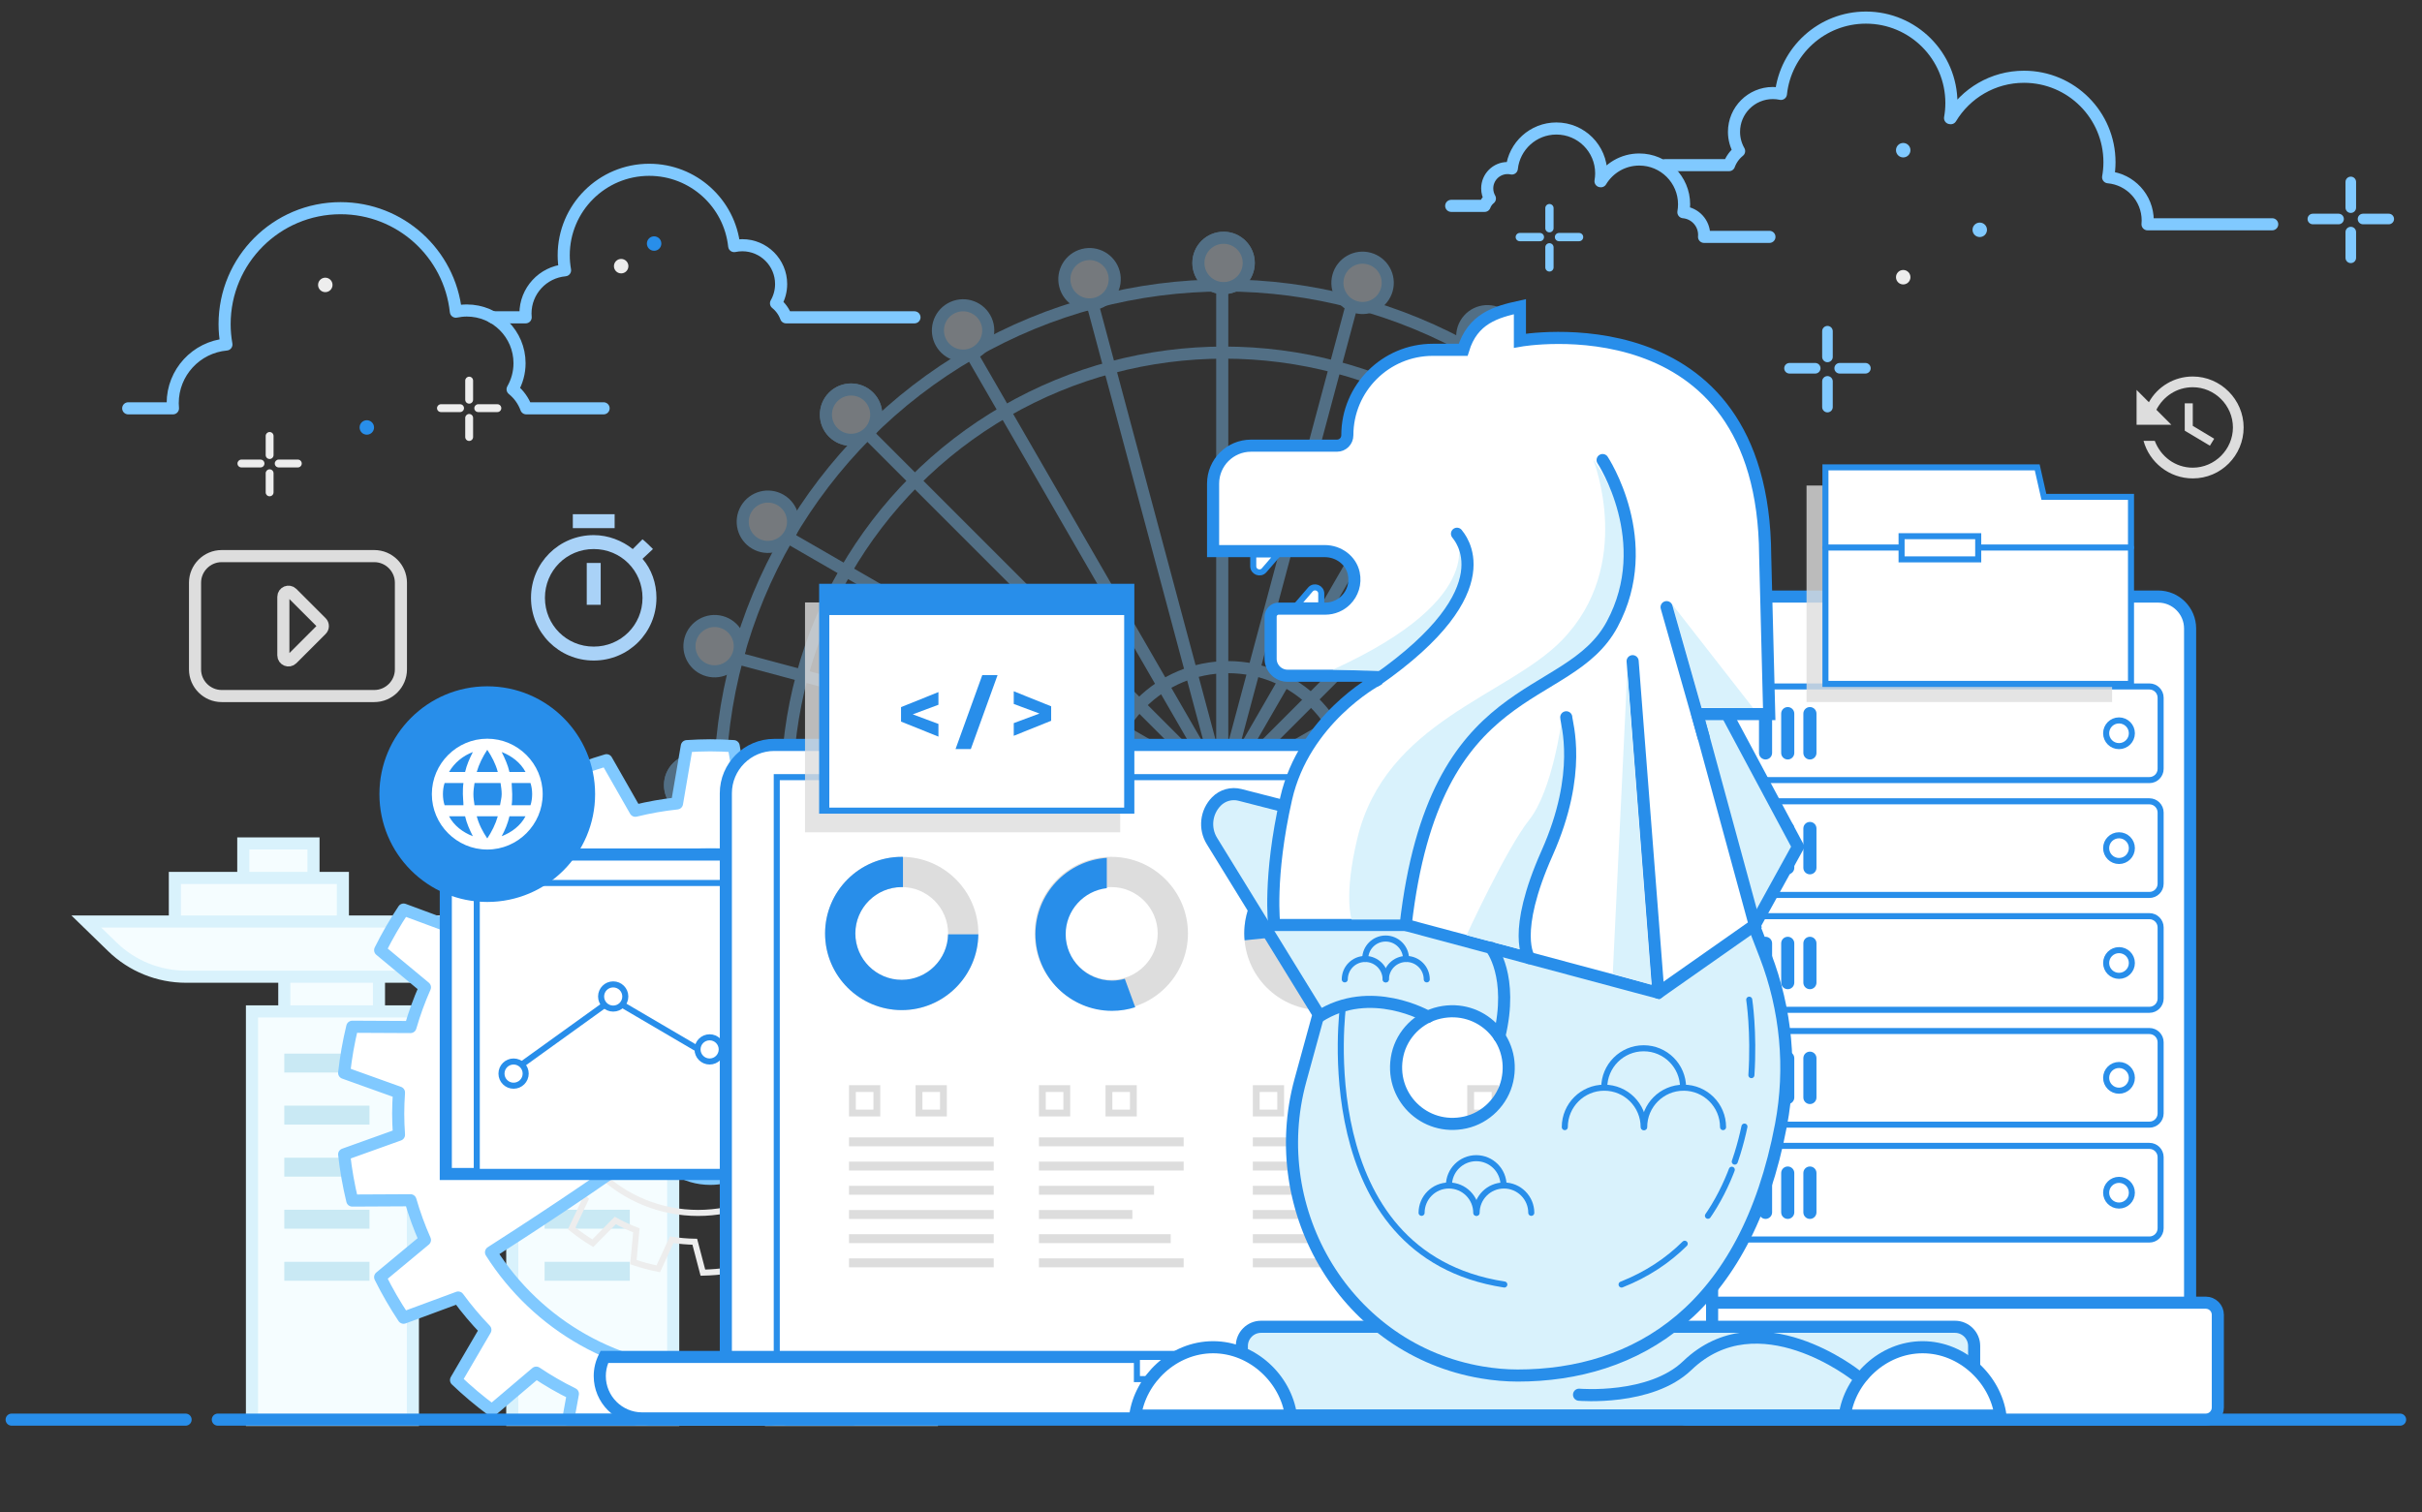 <?xml version="1.0" encoding="utf-8"?>
<!-- Generator: Adobe Illustrator 20.1.0, SVG Export Plug-In . SVG Version: 6.00 Build 0)  -->
<svg version="1.1" xmlns="http://www.w3.org/2000/svg" xmlns:xlink="http://www.w3.org/1999/xlink" x="0px" y="0px"
	 viewBox="0 0 400.285 250" enable-background="new 0 0 400.285 250" xml:space="preserve">
<rect x="0" y="0" width="400.285" height="250" fill="#333333" stroke="none"/>
<g id="Layer_6">
	<g>
		
			<rect x="40.209" y="139.423" fill-rule="evenodd" clip-rule="evenodd" fill="#F5FDFF" stroke="#D9F2FC" stroke-width="2" stroke-linecap="round" stroke-miterlimit="10" width="11.603" height="6.779"/>
		
			<rect x="28.9" y="145.126" fill-rule="evenodd" clip-rule="evenodd" fill="#F5FDFF" stroke="#D9F2FC" stroke-width="2" stroke-linecap="round" stroke-miterlimit="10" width="27.768" height="8.311"/>
		
			<rect x="145.838" y="139.423" fill-rule="evenodd" clip-rule="evenodd" fill="#F5FDFF" stroke="#D9F2FC" stroke-width="2" stroke-linecap="round" stroke-miterlimit="10" width="11.603" height="6.779"/>
		
			<rect x="134.529" y="145.126" fill-rule="evenodd" clip-rule="evenodd" fill="#F5FDFF" stroke="#D9F2FC" stroke-width="2" stroke-linecap="round" stroke-miterlimit="10" width="27.768" height="8.311"/>
		
			<rect x="46.988" y="157.804" fill-rule="evenodd" clip-rule="evenodd" fill="#F5FDFF" stroke="#D9F2FC" stroke-width="2" stroke-linecap="round" stroke-miterlimit="10" width="15.644" height="9.908"/>
		
			<rect x="41.643" y="167.19" fill-rule="evenodd" clip-rule="evenodd" fill="#F5FDFF" stroke="#D9F2FC" stroke-width="2" stroke-linecap="round" stroke-miterlimit="10" width="26.595" height="67.529"/>
		<rect x="46.988" y="174.165" fill-rule="evenodd" clip-rule="evenodd" fill="#C9E9F4" width="14.079" height="3.129"/>
		<rect x="46.988" y="182.769" fill-rule="evenodd" clip-rule="evenodd" fill="#C9E9F4" width="14.079" height="3.129"/>
		<rect x="46.988" y="191.373" fill-rule="evenodd" clip-rule="evenodd" fill="#C9E9F4" width="14.079" height="3.129"/>
		<rect x="46.988" y="199.977" fill-rule="evenodd" clip-rule="evenodd" fill="#C9E9F4" width="14.079" height="3.129"/>
		<rect x="46.988" y="208.581" fill-rule="evenodd" clip-rule="evenodd" fill="#C9E9F4" width="14.079" height="3.129"/>
		
			<rect x="90.009" y="157.804" fill-rule="evenodd" clip-rule="evenodd" fill="#F5FDFF" stroke="#D9F2FC" stroke-width="2" stroke-linecap="round" stroke-miterlimit="10" width="15.644" height="9.908"/>
		
			<rect x="84.664" y="167.19" fill-rule="evenodd" clip-rule="evenodd" fill="#F5FDFF" stroke="#D9F2FC" stroke-width="2" stroke-linecap="round" stroke-miterlimit="10" width="26.595" height="67.529"/>
		<rect x="90.009" y="174.165" fill-rule="evenodd" clip-rule="evenodd" fill="#C9E9F4" width="14.079" height="3.129"/>
		<rect x="90.009" y="182.769" fill-rule="evenodd" clip-rule="evenodd" fill="#C9E9F4" width="14.079" height="3.129"/>
		<rect x="90.009" y="191.373" fill-rule="evenodd" clip-rule="evenodd" fill="#C9E9F4" width="14.079" height="3.129"/>
		<rect x="90.009" y="199.977" fill-rule="evenodd" clip-rule="evenodd" fill="#C9E9F4" width="14.079" height="3.129"/>
		<rect x="90.009" y="208.581" fill-rule="evenodd" clip-rule="evenodd" fill="#C9E9F4" width="14.079" height="3.129"/>
		
			<rect x="132.769" y="157.804" fill-rule="evenodd" clip-rule="evenodd" fill="#F5FDFF" stroke="#D9F2FC" stroke-width="2" stroke-linecap="round" stroke-miterlimit="10" width="15.644" height="9.908"/>
		
			<rect x="127.424" y="167.19" fill-rule="evenodd" clip-rule="evenodd" fill="#F5FDFF" stroke="#D9F2FC" stroke-width="2" stroke-linecap="round" stroke-miterlimit="10" width="26.595" height="67.529"/>
		<rect x="132.769" y="174.165" fill-rule="evenodd" clip-rule="evenodd" fill="#C9E9F4" width="14.079" height="3.129"/>
		<rect x="132.769" y="182.769" fill-rule="evenodd" clip-rule="evenodd" fill="#C9E9F4" width="14.079" height="3.129"/>
		<rect x="132.769" y="191.373" fill-rule="evenodd" clip-rule="evenodd" fill="#C9E9F4" width="14.079" height="3.129"/>
		<rect x="132.769" y="199.977" fill-rule="evenodd" clip-rule="evenodd" fill="#C9E9F4" width="14.079" height="3.129"/>
		<rect x="132.769" y="208.581" fill-rule="evenodd" clip-rule="evenodd" fill="#C9E9F4" width="14.079" height="3.129"/>
		
			<path fill-rule="evenodd" clip-rule="evenodd" fill="#F5FDFF" stroke="#D9F2FC" stroke-width="2" stroke-linecap="round" stroke-miterlimit="10" d="
			M171.487,161.454H30.743c-4.547,0-8.914-1.773-12.174-4.942l-4.303-4.183h157.221V161.454z"/>
	</g>
</g>
<g id="Layer_5">
	<g opacity="0.4">
		<g>
			
				<circle fill="none" stroke="#80C9FF" stroke-width="2" stroke-linecap="round" stroke-linejoin="round" stroke-miterlimit="10" cx="202.322" cy="130.546" r="83.361"/>
			
				<circle fill="none" stroke="#80C9FF" stroke-width="2" stroke-linecap="round" stroke-linejoin="round" stroke-miterlimit="10" cx="202.322" cy="130.546" r="72.259"/>
			
				<circle fill="none" stroke="#80C9FF" stroke-width="2" stroke-linecap="round" stroke-linejoin="round" stroke-miterlimit="10" cx="202.948" cy="130.546" r="20.268"/>
			
				<line fill="none" stroke="#80C9FF" stroke-width="2" stroke-linecap="round" stroke-linejoin="round" stroke-miterlimit="10" x1="202" y1="47" x2="202" y2="130"/>
			
				<line fill="none" stroke="#80C9FF" stroke-width="2" stroke-linecap="round" stroke-linejoin="round" stroke-miterlimit="10" x1="180.46" y1="49.871" x2="202.007" y2="130.284"/>
			
				<line fill="none" stroke="#80C9FF" stroke-width="2" stroke-linecap="round" stroke-linejoin="round" stroke-miterlimit="10" x1="160.382" y1="58.188" x2="202.007" y2="130.284"/>
			
				<line fill="none" stroke="#80C9FF" stroke-width="2" stroke-linecap="round" stroke-linejoin="round" stroke-miterlimit="10" x1="143.14" y1="71.417" x2="202.007" y2="130.284"/>
			
				<line fill="none" stroke="#80C9FF" stroke-width="2" stroke-linecap="round" stroke-linejoin="round" stroke-miterlimit="10" x1="129.91" y1="88.659" x2="202.007" y2="130.284"/>
			
				<line fill="none" stroke="#80C9FF" stroke-width="2" stroke-linecap="round" stroke-linejoin="round" stroke-miterlimit="10" x1="121.593" y1="108.737" x2="202.007" y2="130.284"/>
			
				<line fill="none" stroke="#80C9FF" stroke-width="2" stroke-linecap="round" stroke-linejoin="round" stroke-miterlimit="10" x1="118" y1="130" x2="202" y2="130"/>
			
				<line fill="none" stroke="#80C9FF" stroke-width="2" stroke-linecap="round" stroke-linejoin="round" stroke-miterlimit="10" x1="121.593" y1="151.831" x2="202.007" y2="130.284"/>
			
				<line fill="none" stroke="#80C9FF" stroke-width="2" stroke-linecap="round" stroke-linejoin="round" stroke-miterlimit="10" x1="129.91" y1="171.909" x2="202.007" y2="130.284"/>
			
				<line fill="none" stroke="#80C9FF" stroke-width="2" stroke-linecap="round" stroke-linejoin="round" stroke-miterlimit="10" x1="143.14" y1="189.151" x2="202.007" y2="130.284"/>
			
				<line fill="none" stroke="#80C9FF" stroke-width="2" stroke-linecap="round" stroke-linejoin="round" stroke-miterlimit="10" x1="160.382" y1="202.381" x2="202.007" y2="130.284"/>
			
				<line fill="none" stroke="#80C9FF" stroke-width="2" stroke-linecap="round" stroke-linejoin="round" stroke-miterlimit="10" x1="180.46" y1="210.697" x2="202.007" y2="130.284"/>
			
				<line fill="none" stroke="#80C9FF" stroke-width="2" stroke-linecap="round" stroke-linejoin="round" stroke-miterlimit="10" x1="202" y1="214" x2="202" y2="130"/>
			
				<line fill="none" stroke="#80C9FF" stroke-width="2" stroke-linecap="round" stroke-linejoin="round" stroke-miterlimit="10" x1="223.553" y1="210.697" x2="202.007" y2="130.284"/>
			
				<line fill="none" stroke="#80C9FF" stroke-width="2" stroke-linecap="round" stroke-linejoin="round" stroke-miterlimit="10" x1="243.632" y1="202.381" x2="202.007" y2="130.284"/>
			
				<line fill="none" stroke="#80C9FF" stroke-width="2" stroke-linecap="round" stroke-linejoin="round" stroke-miterlimit="10" x1="260.873" y1="189.151" x2="202.007" y2="130.284"/>
			
				<line fill="none" stroke="#80C9FF" stroke-width="2" stroke-linecap="round" stroke-linejoin="round" stroke-miterlimit="10" x1="274.103" y1="171.909" x2="202.007" y2="130.284"/>
			
				<line fill="none" stroke="#80C9FF" stroke-width="2" stroke-linecap="round" stroke-linejoin="round" stroke-miterlimit="10" x1="282.42" y1="151.831" x2="202.007" y2="130.284"/>
			
				<line fill="none" stroke="#80C9FF" stroke-width="2" stroke-linecap="round" stroke-linejoin="round" stroke-miterlimit="10" x1="285" y1="130" x2="202" y2="130"/>
			
				<line fill="none" stroke="#80C9FF" stroke-width="2" stroke-linecap="round" stroke-linejoin="round" stroke-miterlimit="10" x1="282.42" y1="108.737" x2="202.007" y2="130.284"/>
			
				<line fill="none" stroke="#80C9FF" stroke-width="2" stroke-linecap="round" stroke-linejoin="round" stroke-miterlimit="10" x1="274.103" y1="88.659" x2="202.007" y2="130.284"/>
			
				<line fill="none" stroke="#80C9FF" stroke-width="2" stroke-linecap="round" stroke-linejoin="round" stroke-miterlimit="10" x1="260.873" y1="71.417" x2="202.007" y2="130.284"/>
			
				<line fill="none" stroke="#80C9FF" stroke-width="2" stroke-linecap="round" stroke-linejoin="round" stroke-miterlimit="10" x1="243.632" y1="58.188" x2="202.007" y2="130.284"/>
			
				<line fill="none" stroke="#80C9FF" stroke-width="2" stroke-linecap="round" stroke-linejoin="round" stroke-miterlimit="10" x1="223.553" y1="49.871" x2="202.007" y2="130.284"/>
		</g>
		<g>
			
				<circle fill="#D8E2EA" stroke="#80C9FF" stroke-width="2" stroke-linecap="round" stroke-linejoin="round" stroke-miterlimit="10" cx="202.22" cy="43.464" r="4.16"/>
			
				<ellipse transform="matrix(0.707 -0.707 0.707 0.707 28.2 206.58)" fill="#D8E2EA" stroke="#80C9FF" stroke-width="2" stroke-linecap="round" stroke-linejoin="round" stroke-miterlimit="10" cx="263.464" cy="69.249" rx="4.16" ry="4.16"/>
			
				<circle fill="#D8E2EA" stroke="#80C9FF" stroke-width="2" stroke-linecap="round" stroke-linejoin="round" stroke-miterlimit="10" cx="288.536" cy="130.788" r="4.16"/>
			
				<ellipse transform="matrix(0.707 -0.707 0.707 0.707 -58.829 242.038)" fill="#D8E2EA" stroke="#80C9FF" stroke-width="2" stroke-linecap="round" stroke-linejoin="round" stroke-miterlimit="10" cx="262.751" cy="192.032" rx="4.16" ry="4.16"/>
			
				<circle fill="#D8E2EA" stroke="#80C9FF" stroke-width="2" stroke-linecap="round" stroke-linejoin="round" stroke-miterlimit="10" cx="201.212" cy="217.104" r="4.16"/>
			
				<ellipse transform="matrix(0.707 -0.707 0.707 0.707 -94.287 155.008)" fill="#D8E2EA" stroke="#80C9FF" stroke-width="2" stroke-linecap="round" stroke-linejoin="round" stroke-miterlimit="10" cx="139.968" cy="191.319" rx="4.16" ry="4.16"/>
			
				<circle fill="#D8E2EA" stroke="#80C9FF" stroke-width="2" stroke-linecap="round" stroke-linejoin="round" stroke-miterlimit="10" cx="114.896" cy="129.78" r="4.16"/>
			
				<ellipse transform="matrix(0.707 -0.707 0.707 0.707 -7.258 119.55)" fill="#D8E2EA" stroke="#80C9FF" stroke-width="2" stroke-linecap="round" stroke-linejoin="round" stroke-miterlimit="10" cx="140.681" cy="68.536" rx="4.16" ry="4.16"/>
		</g>
		<g>
			
				<circle fill="#D8E2EA" stroke="#80C9FF" stroke-width="2" stroke-linecap="round" stroke-linejoin="round" stroke-miterlimit="10" cx="202.22" cy="43.464" r="4.16"/>
			
				<ellipse transform="matrix(0.707 -0.707 0.707 0.707 28.2 206.58)" fill="#D8E2EA" stroke="#80C9FF" stroke-width="2" stroke-linecap="round" stroke-linejoin="round" stroke-miterlimit="10" cx="263.464" cy="69.249" rx="4.16" ry="4.16"/>
			
				<circle fill="#D8E2EA" stroke="#80C9FF" stroke-width="2" stroke-linecap="round" stroke-linejoin="round" stroke-miterlimit="10" cx="288.536" cy="130.788" r="4.16"/>
			
				<ellipse transform="matrix(0.707 -0.707 0.707 0.707 -58.829 242.038)" fill="#D8E2EA" stroke="#80C9FF" stroke-width="2" stroke-linecap="round" stroke-linejoin="round" stroke-miterlimit="10" cx="262.751" cy="192.032" rx="4.16" ry="4.16"/>
			
				<circle fill="#D8E2EA" stroke="#80C9FF" stroke-width="2" stroke-linecap="round" stroke-linejoin="round" stroke-miterlimit="10" cx="201.212" cy="217.104" r="4.16"/>
			
				<ellipse transform="matrix(0.707 -0.707 0.707 0.707 -94.287 155.008)" fill="#D8E2EA" stroke="#80C9FF" stroke-width="2" stroke-linecap="round" stroke-linejoin="round" stroke-miterlimit="10" cx="139.968" cy="191.319" rx="4.16" ry="4.16"/>
			
				<circle fill="#D8E2EA" stroke="#80C9FF" stroke-width="2" stroke-linecap="round" stroke-linejoin="round" stroke-miterlimit="10" cx="114.896" cy="129.78" r="4.16"/>
			
				<ellipse transform="matrix(0.707 -0.707 0.707 0.707 -7.258 119.55)" fill="#D8E2EA" stroke="#80C9FF" stroke-width="2" stroke-linecap="round" stroke-linejoin="round" stroke-miterlimit="10" cx="140.681" cy="68.536" rx="4.16" ry="4.16"/>
		</g>
		<g>
			
				<ellipse transform="matrix(0.967 -0.256 0.256 0.967 -5.834 47.548)" fill="#D8E2EA" stroke="#80C9FF" stroke-width="2" stroke-linecap="round" stroke-linejoin="round" stroke-miterlimit="10" cx="180.011" cy="46.219" rx="4.16" ry="4.16"/>
			
				<ellipse transform="matrix(0.503 -0.864 0.864 0.503 74.233 240.057)" fill="#D8E2EA" stroke="#80C9FF" stroke-width="2" stroke-linecap="round" stroke-linejoin="round" stroke-miterlimit="10" cx="245.811" cy="55.493" rx="4.16" ry="4.16"/>
			
				<ellipse transform="matrix(0.967 -0.256 0.256 0.967 -18.26 76.656)" fill="#D8E2EA" stroke="#80C9FF" stroke-width="2" stroke-linecap="round" stroke-linejoin="round" stroke-miterlimit="10" cx="285.781" cy="108.579" rx="4.16" ry="4.16"/>
			
				<ellipse transform="matrix(0.503 -0.864 0.864 0.503 -13.267 325.69)" fill="#D8E2EA" stroke="#80C9FF" stroke-width="2" stroke-linecap="round" stroke-linejoin="round" stroke-miterlimit="10" cx="276.507" cy="174.379" rx="4.16" ry="4.16"/>
			
				<ellipse transform="matrix(0.967 -0.256 0.256 0.967 -47.368 64.23)" fill="#D8E2EA" stroke="#80C9FF" stroke-width="2" stroke-linecap="round" stroke-linejoin="round" stroke-miterlimit="10" cx="223.421" cy="214.349" rx="4.16" ry="4.16"/>
			
				<ellipse transform="matrix(0.503 -0.864 0.864 0.503 -98.901 238.19)" fill="#D8E2EA" stroke="#80C9FF" stroke-width="2" stroke-linecap="round" stroke-linejoin="round" stroke-miterlimit="10" cx="157.621" cy="205.075" rx="4.16" ry="4.16"/>
			
				<ellipse transform="matrix(0.967 -0.256 0.256 0.967 -34.942 35.122)" fill="#D8E2EA" stroke="#80C9FF" stroke-width="2" stroke-linecap="round" stroke-linejoin="round" stroke-miterlimit="10" cx="117.651" cy="151.989" rx="4.16" ry="4.16"/>
			
				<ellipse transform="matrix(0.503 -0.864 0.864 0.503 -11.4 152.556)" fill="#D8E2EA" stroke="#80C9FF" stroke-width="2" stroke-linecap="round" stroke-linejoin="round" stroke-miterlimit="10" cx="126.925" cy="86.189" rx="4.16" ry="4.16"/>
		</g>
		<g>
			
				<ellipse transform="matrix(0.869 -0.494 0.494 0.869 -6.156 85.862)" fill="#D8E2EA" stroke="#80C9FF" stroke-width="2" stroke-linecap="round" stroke-linejoin="round" stroke-miterlimit="10" cx="159.228" cy="54.569" rx="4.16" ry="4.16"/>
			
				<ellipse transform="matrix(0.265 -0.964 0.964 0.265 120.493 251.483)" fill="#D8E2EA" stroke="#80C9FF" stroke-width="2" stroke-linecap="round" stroke-linejoin="round" stroke-miterlimit="10" cx="225.212" cy="46.702" rx="4.16" ry="4.16"/>
			
				<ellipse transform="matrix(0.869 -0.494 0.494 0.869 -7.127 148.649)" fill="#D8E2EA" stroke="#80C9FF" stroke-width="2" stroke-linecap="round" stroke-linejoin="round" stroke-miterlimit="10" cx="277.431" cy="87.797" rx="4.16" ry="4.16"/>
			
				<ellipse transform="matrix(0.265 -0.964 0.964 0.265 61.406 388.12)" fill="#D8E2EA" stroke="#80C9FF" stroke-width="2" stroke-linecap="round" stroke-linejoin="round" stroke-miterlimit="10" cx="285.298" cy="153.78" rx="4.16" ry="4.16"/>
			
				<ellipse transform="matrix(0.869 -0.494 0.494 0.869 -69.914 147.679)" fill="#D8E2EA" stroke="#80C9FF" stroke-width="2" stroke-linecap="round" stroke-linejoin="round" stroke-miterlimit="10" cx="244.203" cy="206" rx="4.16" ry="4.16"/>
			
				<ellipse transform="matrix(0.265 -0.964 0.964 0.265 -75.231 329.033)" fill="#D8E2EA" stroke="#80C9FF" stroke-width="2" stroke-linecap="round" stroke-linejoin="round" stroke-miterlimit="10" cx="178.22" cy="213.866" rx="4.16" ry="4.16"/>
			
				<ellipse transform="matrix(0.869 -0.494 0.494 0.869 -68.944 84.892)" fill="#D8E2EA" stroke="#80C9FF" stroke-width="2" stroke-linecap="round" stroke-linejoin="round" stroke-miterlimit="10" cx="126" cy="172.772" rx="4.16" ry="4.16"/>
			
				<ellipse transform="matrix(0.265 -0.964 0.964 0.265 -16.144 192.396)" fill="#D8E2EA" stroke="#80C9FF" stroke-width="2" stroke-linecap="round" stroke-linejoin="round" stroke-miterlimit="10" cx="118.134" cy="106.788" rx="4.16" ry="4.16"/>
		</g>
	</g>
</g>
<g id="Layer_1">
	<g>
		<path fill-rule="evenodd" clip-rule="evenodd" fill="none" stroke="#EDEDED" stroke-miterlimit="10" d="M115.934,148.603
			l-1.342-5.112c-1.419,0.033-2.836,0.152-4.243,0.365l-0.434,5.263c-1.253,0.245-2.494,0.579-3.711,0.994l-1.357-1.96l-4.2,4.2
			l0.085,0.314c-0.375,0.226-0.744,0.465-1.11,0.71l-7.8,7.8c-0.244,0.366-0.484,0.735-0.71,1.109l-0.313-0.085l-4.2,4.2l1.96,1.357
			c-0.415,1.218-0.748,2.458-0.994,3.711l-5.264,0.434c-0.212,1.407-0.332,2.823-0.364,4.242l5.111,1.342
			c0.025,1.279,0.134,2.556,0.33,3.822l-4.806,2.211c0.277,1.389,0.646,2.762,1.102,4.112l5.264-0.488
			c0.457,1.188,1,2.352,1.622,3.479l-3.756,3.721c0.732,1.199,1.546,2.364,2.443,3.484l4.784-2.259
			c0.419,0.479,0.849,0.949,1.305,1.405c0.457,0.457,0.928,0.888,1.407,1.306l-2.26,4.784c1.12,0.898,2.285,1.711,3.486,2.444
			l3.719-3.758c1.129,0.623,2.292,1.164,3.48,1.623l-0.488,5.266c1.351,0.453,2.723,0.822,4.111,1.1l2.211-4.806
			c1.267,0.198,2.544,0.307,3.823,0.332l1.341,5.11c1.419-0.033,2.836-0.15,4.242-0.363l0.434-5.265
			c1.254-0.245,2.494-0.578,3.712-0.994l3.009,4.344c1.315-0.513,2.603-1.113,3.857-1.8l-1.394-5.098
			c1.086-0.656,2.138-1.389,3.145-2.204l4.31,3.051c0.529-0.467,1.052-0.946,1.558-1.452c0.506-0.507,0.986-1.03,1.453-1.559
			l-3.051-4.311c0.815-1.006,1.548-2.059,2.204-3.144l5.098,1.394c0.686-1.255,1.287-2.542,1.8-3.857l-4.344-3.01
			c0.414-1.218,0.748-2.457,0.994-3.711l5.265-0.433c0.212-1.407,0.33-2.824,0.364-4.243l-5.111-1.342
			c-0.025-1.279-0.133-2.556-0.331-3.822l4.805-2.211c-0.277-1.388-0.646-2.76-1.101-4.111l-5.264,0.488
			c-0.459-1.188-1-2.351-1.624-3.481l3.757-3.719c-0.733-1.201-1.546-2.365-2.444-3.486l-4.783,2.259
			c-0.418-0.478-0.85-0.95-1.306-1.407c-0.456-0.457-0.927-0.886-1.406-1.306l2.259-4.783c-1.12-0.897-2.285-1.711-3.485-2.443
			l-3.72,3.756c-1.129-0.622-2.291-1.165-3.479-1.622l0.488-5.265c-1.351-0.454-2.723-0.823-4.111-1.101l-2.211,4.806
			C118.491,148.736,117.214,148.627,115.934,148.603z M117.225,171.311c-2.053-0.671-4.4-0.197-6.033,1.435
			c-2.313,2.313-2.313,6.064-0.001,8.376c2.313,2.313,6.064,2.313,8.378,0c0.082-0.082,0.155-0.17,0.233-0.257
			c5.336,3.356,15.894,8.011,15.898,8.013c-0.992,1.686-2.21,3.274-3.656,4.72c-9.203,9.203-24.124,9.203-33.327-0.001
			c-9.203-9.202-9.203-24.123,0-33.325c5.926-5.927,14.222-8.03,21.836-6.324C119.84,157.197,118.118,165.269,117.225,171.311z"/>
		
			<path fill-rule="evenodd" clip-rule="evenodd" fill="#FFFFFF" stroke="#80C9FF" stroke-width="2" stroke-linecap="round" stroke-linejoin="round" stroke-miterlimit="10" d="
			M80.219,219.827l-4.85,8.303c1.869,1.783,3.844,3.453,5.927,4.99l7.33-6.216c1.929,1.299,3.953,2.465,6.055,3.497l-0.775,4.269
			h10.808l0.293-0.514c0.773,0.19,1.556,0.357,2.343,0.514h20.069c0.787-0.156,1.569-0.323,2.343-0.514l0.293,0.514h10.807
			l-0.775-4.269c2.102-1.032,4.126-2.198,6.055-3.497l7.33,6.216c2.083-1.537,4.059-3.207,5.927-4.99l-4.85-8.303
			c1.613-1.678,3.117-3.461,4.493-5.343l9.027,3.338c1.429-2.144,2.72-4.384,3.873-6.706l-7.4-6.146
			c0.939-2.118,1.738-4.311,2.389-6.566l9.619,0.049c0.602-2.487,1.055-5.032,1.341-7.628l-9.061-3.247
			c0.077-1.155,0.13-2.314,0.13-3.489c0-1.175-0.054-2.336-0.13-3.49l9.061-3.247c-0.286-2.597-0.739-5.142-1.341-7.628
			l-9.619,0.048c-0.651-2.256-1.45-4.447-2.39-6.566l7.401-6.146c-1.153-2.322-2.444-4.563-3.873-6.706l-9.027,3.338
			c-1.376-1.884-2.879-3.667-4.493-5.344l4.85-8.303c-1.868-1.783-3.843-3.454-5.927-4.99l-7.331,6.216
			c-1.928-1.298-3.953-2.464-6.055-3.496l1.719-9.461c-2.352-1.031-4.782-1.916-7.277-2.647l-4.766,8.353
			c-2.241-0.552-4.538-0.963-6.883-1.211l-1.62-9.47c-1.282-0.081-2.571-0.136-3.874-0.136c-1.303,0-2.592,0.055-3.874,0.136
			l-1.62,9.47c-2.345,0.248-4.642,0.659-6.883,1.211l-4.765-8.353c-2.497,0.731-4.926,1.616-7.278,2.647l1.718,9.461
			c-2.102,1.033-4.125,2.199-6.054,3.496l-7.331-6.215c-2.084,1.537-4.058,3.207-5.927,4.99l4.851,8.303
			c-1.614,1.677-3.117,3.46-4.493,5.344l-9.027-3.338c-1.429,2.143-2.72,4.383-3.873,6.706l7.401,6.146
			c-0.94,2.119-1.738,4.31-2.39,6.566l-9.619-0.048c-0.602,2.487-1.055,5.031-1.341,7.628l9.061,3.247
			c-0.077,1.154-0.13,2.316-0.13,3.49c0,1.175,0.053,2.334,0.13,3.489l-9.061,3.247c0.286,2.596,0.739,5.141,1.341,7.628
			l9.619-0.049c0.651,2.255,1.45,4.448,2.389,6.566l-7.4,6.146c1.153,2.322,2.444,4.562,3.873,6.706l9.027-3.338
			C77.102,216.366,78.605,218.149,80.219,219.827z M107.774,188.951c1.777,3.505,5.408,5.914,9.608,5.914
			c5.953,0,10.777-4.825,10.777-10.776c0-5.953-4.825-10.777-10.777-10.777c-0.213,0-0.421,0.02-0.631,0.031
			c-2.547-11.184-10.143-30.756-10.146-30.765c3.444-0.892,7.054-1.367,10.777-1.367c23.681,0,42.878,19.196,42.878,42.878
			c0,23.681-19.197,42.876-42.878,42.876c-15.249,0-28.629-7.966-36.231-19.957C86.251,203.743,98.852,195.575,107.774,188.951z"/>
		
			<rect x="73.677" y="141.254" fill="#FFFFFF" stroke="#288EEA" stroke-width="2" stroke-linecap="round" stroke-miterlimit="10" width="79.39" height="52.811"/>
		
			<rect x="78.797" y="145.961" fill="#FFFFFF" stroke="#288EEA" stroke-linecap="round" stroke-miterlimit="10" width="74.27" height="47.759"/>
		<polyline fill="#FFFFFF" stroke="#288EEA" stroke-linecap="round" stroke-miterlimit="10" points="84.38,177.303 101.255,165.157 
			117.13,174.467 132.214,161.707 		"/>
		<circle fill="#FFFFFF" stroke="#288EEA" stroke-linecap="round" stroke-miterlimit="10" cx="84.88" cy="177.47" r="2"/>
		<circle fill="#FFFFFF" stroke="#288EEA" stroke-linecap="round" stroke-miterlimit="10" cx="101.344" cy="164.722" r="2"/>
		<circle fill="#FFFFFF" stroke="#288EEA" stroke-linecap="round" stroke-miterlimit="10" cx="117.281" cy="173.47" r="2"/>
	</g>
	
		<line fill="#FFFFFF" stroke="#288EEA" stroke-width="2" stroke-linecap="round" stroke-miterlimit="10" x1="36" y1="234.67" x2="396.667" y2="234.67"/>
	<g>
		<path fill="#FFFFFF" stroke="#288EEA" stroke-width="2" stroke-linecap="round" stroke-miterlimit="10" d="M361.959,227.391
			c0,2.915-2.363,5.278-5.279,5.278h-69.942c-2.915,0-5.279-2.363-5.279-5.278V103.892c0-2.916,2.363-5.279,5.279-5.279h69.942
			c2.915,0,5.279,2.363,5.279,5.279V227.391z"/>
		<g>
			<path fill="#FFFFFF" stroke="#288EEA" stroke-linecap="round" stroke-miterlimit="10" d="M357.087,127.094
				c0,1.025-0.831,1.857-1.857,1.857h-67.04c-1.026,0-1.857-0.833-1.857-1.857v-11.764c0-1.025,0.832-1.857,1.857-1.857h67.04
				c1.026,0,1.857,0.832,1.857,1.857V127.094z"/>
			<path fill="#288EEA" d="M292.876,124.462c0,0.598-0.485,1.083-1.083,1.083l0,0c-0.598,0-1.083-0.485-1.083-1.083v-6.5
				c0-0.599,0.485-1.083,1.083-1.083l0,0c0.598,0,1.083,0.485,1.083,1.083V124.462z"/>
			<path fill="#288EEA" d="M296.543,124.462c0,0.598-0.485,1.083-1.083,1.083l0,0c-0.598,0-1.083-0.485-1.083-1.083v-6.5
				c0-0.599,0.485-1.083,1.083-1.083l0,0c0.598,0,1.083,0.485,1.083,1.083V124.462z"/>
			<path fill="#288EEA" d="M300.209,124.462c0,0.598-0.485,1.083-1.083,1.083l0,0c-0.598,0-1.084-0.485-1.084-1.083v-6.5
				c0-0.599,0.485-1.083,1.084-1.083l0,0c0.598,0,1.083,0.485,1.083,1.083V124.462z"/>
			<path fill="#FFFFFF" stroke="#288EEA" stroke-linecap="round" stroke-miterlimit="10" d="M352.334,121.212
				c0,1.174-0.951,2.125-2.125,2.125l0,0c-1.174,0-2.125-0.951-2.125-2.125l0,0c0-1.174,0.951-2.125,2.125-2.125l0,0
				C351.383,119.087,352.334,120.039,352.334,121.212L352.334,121.212z"/>
		</g>
		<g>
			<path fill="#FFFFFF" stroke="#288EEA" stroke-linecap="round" stroke-miterlimit="10" d="M357.087,146.08
				c0,1.025-0.831,1.857-1.857,1.857h-67.04c-1.026,0-1.857-0.833-1.857-1.857v-11.764c0-1.025,0.832-1.857,1.857-1.857h67.04
				c1.026,0,1.857,0.832,1.857,1.857V146.08z"/>
			<path fill="#288EEA" d="M292.876,143.448c0,0.598-0.485,1.084-1.083,1.084l0,0c-0.598,0-1.083-0.485-1.083-1.084v-6.499
				c0-0.599,0.485-1.083,1.083-1.083l0,0c0.598,0,1.083,0.485,1.083,1.083V143.448z"/>
			<path fill="#288EEA" d="M296.543,143.448c0,0.598-0.485,1.084-1.083,1.084l0,0c-0.598,0-1.083-0.485-1.083-1.084v-6.499
				c0-0.599,0.485-1.083,1.083-1.083l0,0c0.598,0,1.083,0.485,1.083,1.083V143.448z"/>
			<path fill="#288EEA" d="M300.209,143.448c0,0.598-0.485,1.084-1.083,1.084l0,0c-0.598,0-1.084-0.485-1.084-1.084v-6.499
				c0-0.599,0.485-1.083,1.084-1.083l0,0c0.598,0,1.083,0.485,1.083,1.083V143.448z"/>
			<path fill="#FFFFFF" stroke="#288EEA" stroke-linecap="round" stroke-miterlimit="10" d="M352.334,140.199
				c0,1.174-0.951,2.125-2.125,2.125l0,0c-1.174,0-2.125-0.951-2.125-2.125l0,0c0-1.174,0.951-2.125,2.125-2.125l0,0
				C351.383,138.074,352.334,139.025,352.334,140.199L352.334,140.199z"/>
		</g>
		<g>
			<path fill="#FFFFFF" stroke="#288EEA" stroke-linecap="round" stroke-miterlimit="10" d="M357.087,165.066
				c0,1.025-0.831,1.857-1.857,1.857h-67.04c-1.026,0-1.857-0.833-1.857-1.857v-11.764c0-1.025,0.832-1.857,1.857-1.857h67.04
				c1.026,0,1.857,0.832,1.857,1.857V165.066z"/>
			<path fill="#288EEA" d="M292.876,162.434c0,0.598-0.485,1.084-1.083,1.084l0,0c-0.598,0-1.083-0.485-1.083-1.084v-6.499
				c0-0.599,0.485-1.083,1.083-1.083l0,0c0.598,0,1.083,0.485,1.083,1.083V162.434z"/>
			<path fill="#288EEA" d="M296.543,162.434c0,0.598-0.485,1.084-1.083,1.084l0,0c-0.598,0-1.083-0.485-1.083-1.084v-6.499
				c0-0.599,0.485-1.083,1.083-1.083l0,0c0.598,0,1.083,0.485,1.083,1.083V162.434z"/>
			<path fill="#288EEA" d="M300.209,162.434c0,0.598-0.485,1.084-1.083,1.084l0,0c-0.598,0-1.084-0.485-1.084-1.084v-6.499
				c0-0.599,0.485-1.083,1.084-1.083l0,0c0.598,0,1.083,0.485,1.083,1.083V162.434z"/>
			<path fill="#FFFFFF" stroke="#288EEA" stroke-linecap="round" stroke-miterlimit="10" d="M352.334,159.185
				c0,1.174-0.951,2.125-2.125,2.125l0,0c-1.174,0-2.125-0.951-2.125-2.125l0,0c0-1.174,0.951-2.125,2.125-2.125l0,0
				C351.383,157.06,352.334,158.011,352.334,159.185L352.334,159.185z"/>
		</g>
		<g>
			<path fill="#FFFFFF" stroke="#288EEA" stroke-linecap="round" stroke-miterlimit="10" d="M357.087,184.053
				c0,1.025-0.831,1.857-1.857,1.857h-67.04c-1.026,0-1.857-0.833-1.857-1.857v-11.764c0-1.025,0.832-1.857,1.857-1.857h67.04
				c1.026,0,1.857,0.832,1.857,1.857V184.053z"/>
			<path fill="#288EEA" d="M292.876,181.42c0,0.598-0.485,1.084-1.083,1.084l0,0c-0.598,0-1.083-0.485-1.083-1.084v-6.499
				c0-0.599,0.485-1.083,1.083-1.083l0,0c0.598,0,1.083,0.485,1.083,1.083V181.42z"/>
			<path fill="#288EEA" d="M296.543,181.42c0,0.598-0.485,1.084-1.083,1.084l0,0c-0.598,0-1.083-0.485-1.083-1.084v-6.499
				c0-0.599,0.485-1.083,1.083-1.083l0,0c0.598,0,1.083,0.485,1.083,1.083V181.42z"/>
			<path fill="#288EEA" d="M300.209,181.42c0,0.598-0.485,1.084-1.083,1.084l0,0c-0.598,0-1.084-0.485-1.084-1.084v-6.499
				c0-0.599,0.485-1.083,1.084-1.083l0,0c0.598,0,1.083,0.485,1.083,1.083V181.42z"/>
			<path fill="#FFFFFF" stroke="#288EEA" stroke-linecap="round" stroke-miterlimit="10" d="M352.334,178.171
				c0,1.174-0.951,2.125-2.125,2.125l0,0c-1.174,0-2.125-0.951-2.125-2.125l0,0c0-1.174,0.951-2.125,2.125-2.125l0,0
				C351.383,176.046,352.334,176.997,352.334,178.171L352.334,178.171z"/>
		</g>
		<g>
			<path fill="#FFFFFF" stroke="#288EEA" stroke-linecap="round" stroke-miterlimit="10" d="M357.087,203.039
				c0,1.025-0.831,1.857-1.857,1.857h-67.04c-1.026,0-1.857-0.833-1.857-1.857v-11.764c0-1.025,0.832-1.857,1.857-1.857h67.04
				c1.026,0,1.857,0.832,1.857,1.857V203.039z"/>
			<path fill="#288EEA" d="M292.876,200.406c0,0.598-0.485,1.084-1.083,1.084l0,0c-0.598,0-1.083-0.485-1.083-1.084v-6.499
				c0-0.599,0.485-1.083,1.083-1.083l0,0c0.598,0,1.083,0.485,1.083,1.083V200.406z"/>
			<path fill="#288EEA" d="M296.543,200.406c0,0.598-0.485,1.084-1.083,1.084l0,0c-0.598,0-1.083-0.485-1.083-1.084v-6.499
				c0-0.599,0.485-1.083,1.083-1.083l0,0c0.598,0,1.083,0.485,1.083,1.083V200.406z"/>
			<path fill="#288EEA" d="M300.209,200.406c0,0.598-0.485,1.084-1.083,1.084l0,0c-0.598,0-1.084-0.485-1.084-1.084v-6.499
				c0-0.599,0.485-1.083,1.084-1.083l0,0c0.598,0,1.083,0.485,1.083,1.083V200.406z"/>
			<path fill="#FFFFFF" stroke="#288EEA" stroke-linecap="round" stroke-miterlimit="10" d="M352.334,197.157
				c0,1.174-0.951,2.125-2.125,2.125l0,0c-1.174,0-2.125-0.951-2.125-2.125l0,0c0-1.174,0.951-2.125,2.125-2.125l0,0
				C351.383,195.032,352.334,195.983,352.334,197.157L352.334,197.157z"/>
		</g>
		<path fill="#FFFFFF" stroke="#288EEA" stroke-width="2" stroke-linecap="round" stroke-miterlimit="10" d="M366.542,232.67
			c0,1.105-0.895,2-2,2h-85.666c-1.105,0-2-0.895-2-2v-15.333c0-1.105,0.895-2,2-2h85.666c1.105,0,2,0.895,2,2V232.67z"/>
	</g>
	<g>
		<g>
			<g>
				<path fill="#FFFFFF" d="M282.959,227.135v-95.998c0-4.418-3.582-8-8-8h-147c-4.418,0-8,3.582-8,8v95.998H282.959z"/>
				<path fill="#288EEA" d="M283.959,228.135h-165v-96.998c0-4.962,4.038-9,9-9h147c4.963,0,9,4.038,9,9V228.135z M120.959,226.135
					h161v-94.998c0-3.86-3.141-7-7-7h-147c-3.86,0-7,3.14-7,7V226.135z"/>
			</g>
			<g>
				<rect x="128.376" y="128.467" fill="#FFFFFF" width="147.666" height="98.332"/>
				<path fill="#288EEA" d="M276.542,227.299H127.876v-99.332h148.666V227.299z M128.876,226.299h146.666v-97.332H128.876V226.299z"
					/>
			</g>
			<g>
				<path fill="#FFFFFF" d="M99.888,224.303c-0.484,0.951-0.763,2.025-0.763,3.166c0,3.867,3.134,7,7,7h190.667c3.865,0,7-3.133,7-7
					c0-1.141-0.279-2.215-0.764-3.166H99.888z"/>
				<path fill="#288EEA" d="M296.792,235.469H106.125c-4.411,0-8-3.589-8-8c0-1.267,0.293-2.484,0.872-3.62l0.278-0.546h204.367
					l0.277,0.546c0.579,1.138,0.873,2.355,0.873,3.62C304.792,231.88,301.203,235.469,296.792,235.469z M100.533,225.303
					c-0.271,0.691-0.408,1.418-0.408,2.166c0,3.309,2.691,6,6,6h190.667c3.309,0,6-2.691,6-6c0-0.747-0.138-1.474-0.409-2.166
					H100.533z"/>
			</g>
			<g>
				<rect x="187.897" y="224.303" fill="#FFFFFF" width="27.125" height="3.666"/>
				<path fill="#288EEA" d="M215.522,228.469h-28.125v-4.666h28.125V228.469z M188.397,227.469h26.125v-2.666h-26.125V227.469z"/>
			</g>
		</g>
		<path fill="#DDDDDD" d="M149.028,141.637c-6.984,0-12.667,5.682-12.667,12.666c0,6.984,5.682,12.667,12.667,12.667
			s12.666-5.683,12.666-12.667C161.694,147.319,156.013,141.637,149.028,141.637z M149.028,161.97c-4.227,0-7.667-3.439-7.667-7.667
			c0-4.227,3.439-7.666,7.667-7.666c4.227,0,7.666,3.439,7.666,7.666C156.694,158.531,153.255,161.97,149.028,161.97z"/>
		<path fill="#DDDDDD" d="M183.667,141.637c-6.984,0-12.666,5.682-12.666,12.666c0,6.984,5.682,12.667,12.666,12.667
			c6.984,0,12.666-5.683,12.666-12.667C196.333,147.319,190.652,141.637,183.667,141.637z M183.667,161.97
			c-4.228,0-7.666-3.439-7.666-7.667c0-4.227,3.438-7.666,7.666-7.666c4.227,0,7.666,3.439,7.666,7.666
			C191.333,158.531,187.894,161.97,183.667,161.97z"/>
		<path fill="#DDDDDD" d="M218.306,141.637c-6.984,0-12.666,5.682-12.666,12.666c0,6.984,5.682,12.667,12.666,12.667
			c6.984,0,12.666-5.683,12.666-12.667C230.972,147.319,225.29,141.637,218.306,141.637z M218.306,161.97
			c-4.228,0-7.666-3.439-7.666-7.667c0-4.227,3.439-7.666,7.666-7.666c4.227,0,7.666,3.439,7.666,7.666
			C225.972,158.531,222.532,161.97,218.306,161.97z"/>
		<path fill="#DDDDDD" d="M252.944,141.637c-6.984,0-12.666,5.682-12.666,12.666c0,6.984,5.682,12.667,12.666,12.667
			c6.984,0,12.666-5.683,12.666-12.667C265.61,147.319,259.929,141.637,252.944,141.637z M252.944,161.97
			c-4.227,0-7.666-3.439-7.666-7.667c0-4.227,3.439-7.666,7.666-7.666c4.227,0,7.666,3.439,7.666,7.666
			C260.61,158.531,257.171,161.97,252.944,161.97z"/>
		<path fill="#288EEA" d="M252.944,141.637c-6.984,0-12.666,5.682-12.666,12.666c0,6.984,5.682,12.667,12.666,12.667
			c6.984,0,12.666-5.683,12.666-12.667C265.61,147.319,259.929,141.637,252.944,141.637z M252.944,161.97
			c-4.227,0-7.666-3.439-7.666-7.667c0-4.227,3.439-7.666,7.666-7.666c4.227,0,7.666,3.439,7.666,7.666
			C260.61,158.531,257.171,161.97,252.944,161.97z"/>
		<path fill="#288EEA" d="M183.792,162.096c-4.227,0-7.666-3.439-7.666-7.667c0-3.933,2.977-7.179,6.795-7.613v-0.793v-4.216
			c-6.578,0.451-11.795,5.932-11.795,12.623c0,6.984,5.682,12.667,12.666,12.667c1.335,0,2.621-0.211,3.83-0.595l-1.725-4.706
			C185.228,161.987,184.523,162.096,183.792,162.096z"/>
		<path fill="#288EEA" d="M210.64,154.303c0-4.227,3.439-7.666,7.666-7.666v-0.157v-4.216v-0.627
			c-6.984,0-12.666,5.682-12.666,12.666c0,0.382,0.025,0.759,0.058,1.133l4.974-0.513
			C210.654,154.718,210.64,154.513,210.64,154.303z"/>
		<path fill="#288EEA" d="M156.687,154.451c-0.079,4.159-3.481,7.52-7.658,7.52c-4.227,0-7.667-3.439-7.667-7.667
			c0-4.227,3.44-7.666,7.667-7.666c0.069,0,0.136,0.008,0.205,0.01v-5c-0.069-0.001-0.136-0.01-0.205-0.01
			c-6.985,0-12.667,5.682-12.667,12.666c0,6.984,5.682,12.667,12.667,12.667c6.935,0,12.578-5.604,12.658-12.52H156.687z"/>
		<g>
			<path fill="#DDDDDD" d="M145.484,184.55h-5.167v-5.167h5.167V184.55z M141.444,183.423h2.913v-2.913h-2.913V183.423z"/>
		</g>
		<g>
			<path fill="#DDDDDD" d="M156.485,184.55h-5.166v-5.167h5.166V184.55z M152.446,183.423h2.912v-2.913h-2.912V183.423z"/>
		</g>
		<rect x="140.317" y="188.019" fill="#DDDDDD" width="23.917" height="1.472"/>
		<rect x="140.317" y="192.019" fill="#DDDDDD" width="23.917" height="1.472"/>
		<rect x="140.317" y="196.019" fill="#DDDDDD" width="23.917" height="1.472"/>
		<rect x="140.317" y="200.019" fill="#DDDDDD" width="23.917" height="1.472"/>
		<rect x="140.317" y="204.019" fill="#DDDDDD" width="23.917" height="1.472"/>
		<rect x="140.317" y="208.019" fill="#DDDDDD" width="23.917" height="1.472"/>
		<g>
			<path fill="#DDDDDD" d="M176.875,184.55h-5.167v-5.167h5.167V184.55z M172.835,183.423h2.913v-2.913h-2.913V183.423z"/>
		</g>
		<g>
			<path fill="#DDDDDD" d="M187.877,184.55h-5.166v-5.167h5.166V184.55z M183.838,183.423h2.912v-2.913h-2.912V183.423z"/>
		</g>
		<rect x="171.708" y="188.019" fill="#DDDDDD" width="23.917" height="1.472"/>
		<rect x="171.708" y="192.019" fill="#DDDDDD" width="23.917" height="1.472"/>
		<rect x="171.708" y="196.019" fill="#DDDDDD" width="19.025" height="1.472"/>
		<rect x="171.708" y="200.019" fill="#DDDDDD" width="15.438" height="1.472"/>
		<rect x="171.708" y="204.019" fill="#DDDDDD" width="21.775" height="1.472"/>
		<rect x="171.708" y="208.019" fill="#DDDDDD" width="23.917" height="1.472"/>
		<g>
			<path fill="#DDDDDD" d="M212.222,184.55h-5.167v-5.167h5.167V184.55z M208.182,183.423h2.913v-2.913h-2.913V183.423z"/>
		</g>
		<rect x="207.055" y="188.019" fill="#DDDDDD" width="9.346" height="1.472"/>
		<rect x="207.055" y="192.019" fill="#DDDDDD" width="23.917" height="1.472"/>
		<rect x="207.055" y="196.019" fill="#DDDDDD" width="23.917" height="1.472"/>
		<rect x="207.055" y="200.019" fill="#DDDDDD" width="23.917" height="1.472"/>
		<rect x="207.055" y="204.019" fill="#DDDDDD" width="23.917" height="1.472"/>
		<rect x="207.055" y="208.019" fill="#DDDDDD" width="20.512" height="1.472"/>
		<g>
			<path fill="#DDDDDD" d="M247.658,184.55h-5.167v-5.167h5.167V184.55z M243.618,183.423h2.913v-2.913h-2.913V183.423z"/>
		</g>
		<g>
			<path fill="#DDDDDD" d="M258.66,184.55h-5.166v-5.167h5.166V184.55z M254.621,183.423h2.912v-2.913h-2.912V183.423z"/>
		</g>
		<rect x="242.491" y="188.019" fill="#DDDDDD" width="23.917" height="1.472"/>
		<rect x="242.491" y="192.019" fill="#DDDDDD" width="23.917" height="1.472"/>
		<rect x="242.491" y="196.019" fill="#DDDDDD" width="17.575" height="1.472"/>
		<rect x="242.491" y="200.019" fill="#DDDDDD" width="23.917" height="1.472"/>
		<rect x="242.491" y="204.019" fill="#DDDDDD" width="19.409" height="1.472"/>
		<rect x="242.491" y="208.019" fill="#DDDDDD" width="10.453" height="1.472"/>
	</g>
	<g>
		<polygon opacity="0.8" fill="#DDDDDD" points="334.672,85.132 333.568,80.257 298.568,80.257 298.568,85.132 298.568,111.174 
			298.568,116.049 349.068,116.049 349.068,85.132 		"/>
		<polygon fill="#FFFFFF" stroke="#288EEA" stroke-linecap="round" stroke-miterlimit="10" points="337.795,82.132 336.691,77.257 
			301.691,77.257 301.691,82.132 301.691,108.174 301.691,113.049 352.191,113.049 352.191,82.132 		"/>
		
			<line fill="#FFFFFF" stroke="#288EEA" stroke-linecap="round" stroke-miterlimit="10" x1="352.191" y1="90.507" x2="301.691" y2="90.507"/>
		
			<rect x="314.275" y="88.632" fill="#FFFFFF" stroke="#288EEA" stroke-linecap="round" stroke-miterlimit="10" width="12.666" height="3.834"/>
	</g>
	<g>
		<rect x="133.045" y="99.585" opacity="0.8" fill="#DDDDDD" width="52.097" height="38"/>
		<rect x="135.379" y="96.501" fill="#288EEA" width="52.096" height="38"/>
		<rect x="137.062" y="101.668" fill="#FFFFFF" width="48.731" height="31.833"/>
		<g>
			<path fill="#288EEA" d="M150.85,118.084l4.247,1.586v2.096l-6.182-2.486v-2.392l6.182-2.486v2.097L150.85,118.084z"/>
			<path fill="#288EEA" d="M157.922,123.823l4.421-12.229h2.526l-4.421,12.229H157.922z"/>
			<path fill="#288EEA" d="M171.79,117.95l-4.247-1.586v-2.096l6.182,2.486v2.392l-6.182,2.486v-2.097L171.79,117.95z"/>
		</g>
	</g>
	
		<line fill="#FFFFFF" stroke="#288EEA" stroke-width="2" stroke-linecap="round" stroke-miterlimit="10" x1="30.674" y1="234.67" x2="1.924" y2="234.67"/>
	<circle fill-rule="evenodd" clip-rule="evenodd" fill="#EDEDED" cx="53.762" cy="47.097" r="1.195"/>
	<circle fill-rule="evenodd" clip-rule="evenodd" fill="#EDEDED" cx="102.661" cy="43.997" r="1.195"/>
	<circle fill-rule="evenodd" clip-rule="evenodd" fill="#288EEA" cx="108.106" cy="40.261" r="1.195"/>
	<circle fill-rule="evenodd" clip-rule="evenodd" fill="#288EEA" cx="60.624" cy="70.66" r="1.195"/>
	<circle fill-rule="evenodd" clip-rule="evenodd" fill="#EDEDED" cx="314.545" cy="45.823" r="1.195"/>
	<circle fill-rule="evenodd" clip-rule="evenodd" fill="#80C9FF" cx="327.195" cy="37.99" r="1.195"/>
	<circle fill-rule="evenodd" clip-rule="evenodd" fill="#80C9FF" cx="314.545" cy="24.827" r="1.195"/>
	<g>
		<path fill-rule="evenodd" clip-rule="evenodd" fill="#80C9FF" d="M387.641,34.325c0,0.483,0.392,0.875,0.875,0.875l0,0
			c0.483,0,0.875-0.392,0.875-0.875v-4.25c0-0.483-0.392-0.875-0.875-0.875l0,0c-0.483,0-0.875,0.392-0.875,0.875V34.325z"/>
		<path fill-rule="evenodd" clip-rule="evenodd" fill="#80C9FF" d="M387.641,42.617c0,0.483,0.392,0.875,0.875,0.875l0,0
			c0.483,0,0.875-0.392,0.875-0.875v-4.25c0-0.483-0.392-0.875-0.875-0.875l0,0c-0.483,0-0.875,0.392-0.875,0.875V42.617z"/>
		<path fill-rule="evenodd" clip-rule="evenodd" fill="#80C9FF" d="M386.496,37.075c0.483,0,0.875-0.392,0.875-0.875l0,0
			c0-0.483-0.392-0.875-0.875-0.875h-4.25c-0.483,0-0.875,0.392-0.875,0.875l0,0c0,0.483,0.392,0.875,0.875,0.875H386.496z"/>
		<path fill-rule="evenodd" clip-rule="evenodd" fill="#80C9FF" d="M394.788,37.075c0.483,0,0.875-0.392,0.875-0.875l0,0
			c0-0.483-0.392-0.875-0.875-0.875h-4.25c-0.483,0-0.875,0.392-0.875,0.875l0,0c0,0.483,0.392,0.875,0.875,0.875H394.788z"/>
	</g>
	<g>
		<path fill-rule="evenodd" clip-rule="evenodd" fill="#80C9FF" d="M302.9,59c0,0.483-0.392,0.875-0.875,0.875l0,0
			c-0.483,0-0.875-0.392-0.875-0.875v-4.25c0-0.483,0.392-0.875,0.875-0.875l0,0c0.483,0,0.875,0.392,0.875,0.875V59z"/>
		<path fill-rule="evenodd" clip-rule="evenodd" fill="#80C9FF" d="M302.9,67.292c0,0.483-0.392,0.875-0.875,0.875l0,0
			c-0.483,0-0.875-0.392-0.875-0.875v-4.25c0-0.483,0.392-0.875,0.875-0.875l0,0c0.483,0,0.875,0.392,0.875,0.875V67.292z"/>
		<path fill-rule="evenodd" clip-rule="evenodd" fill="#80C9FF" d="M304.045,61.75c-0.483,0-0.875-0.392-0.875-0.875l0,0
			c0-0.483,0.392-0.875,0.875-0.875h4.25c0.483,0,0.875,0.392,0.875,0.875l0,0c0,0.483-0.392,0.875-0.875,0.875H304.045z"/>
		<path fill-rule="evenodd" clip-rule="evenodd" fill="#80C9FF" d="M295.753,61.75c-0.483,0-0.875-0.392-0.875-0.875l0,0
			c0-0.483,0.392-0.875,0.875-0.875h4.25c0.483,0,0.875,0.392,0.875,0.875l0,0c0,0.483-0.392,0.875-0.875,0.875H295.753z"/>
	</g>
	<g>
		<path fill-rule="evenodd" clip-rule="evenodd" fill="#80C9FF" d="M256.761,37.725c0,0.378-0.306,0.684-0.684,0.684l0,0
			c-0.378,0-0.684-0.306-0.684-0.684v-3.32c0-0.378,0.306-0.684,0.684-0.684l0,0c0.378,0,0.684,0.306,0.684,0.684V37.725z"/>
		<path fill-rule="evenodd" clip-rule="evenodd" fill="#80C9FF" d="M256.761,44.203c0,0.378-0.306,0.684-0.684,0.684l0,0
			c-0.378,0-0.684-0.306-0.684-0.684v-3.32c0-0.378,0.306-0.684,0.684-0.684l0,0c0.378,0,0.684,0.306,0.684,0.684V44.203z"/>
		<path fill-rule="evenodd" clip-rule="evenodd" fill="#80C9FF" d="M257.656,39.874c-0.378,0-0.684-0.306-0.684-0.684l0,0
			c0-0.378,0.306-0.684,0.684-0.684h3.32c0.378,0,0.684,0.306,0.684,0.684l0,0c0,0.378-0.306,0.684-0.684,0.684H257.656z"/>
		<path fill-rule="evenodd" clip-rule="evenodd" fill="#80C9FF" d="M251.178,39.874c-0.378,0-0.684-0.306-0.684-0.684l0,0
			c0-0.378,0.306-0.684,0.684-0.684h3.32c0.378,0,0.684,0.306,0.684,0.684l0,0c0,0.378-0.306,0.684-0.684,0.684H251.178z"/>
	</g>
	<g>
		<path fill-rule="evenodd" clip-rule="evenodd" fill="#EDEDED" d="M78.189,66.075c0,0.359-0.291,0.65-0.65,0.65l0,0
			c-0.359,0-0.65-0.291-0.65-0.65v-3.16c0-0.359,0.291-0.65,0.65-0.65l0,0c0.359,0,0.65,0.291,0.65,0.65V66.075z"/>
		<path fill-rule="evenodd" clip-rule="evenodd" fill="#EDEDED" d="M78.189,72.24c0,0.359-0.291,0.65-0.65,0.65l0,0
			c-0.359,0-0.65-0.291-0.65-0.65v-3.16c0-0.359,0.291-0.65,0.65-0.65l0,0c0.359,0,0.65,0.291,0.65,0.65V72.24z"/>
		<path fill-rule="evenodd" clip-rule="evenodd" fill="#EDEDED" d="M79.04,68.12c-0.359,0-0.65-0.291-0.65-0.65l0,0
			c0-0.359,0.291-0.65,0.65-0.65h3.16c0.359,0,0.65,0.291,0.65,0.65l0,0c0,0.359-0.291,0.65-0.65,0.65H79.04z"/>
		<path fill-rule="evenodd" clip-rule="evenodd" fill="#EDEDED" d="M72.876,68.12c-0.359,0-0.65-0.291-0.65-0.65l0,0
			c0-0.359,0.291-0.65,0.65-0.65h3.16c0.359,0,0.65,0.291,0.65,0.65l0,0c0,0.359-0.291,0.65-0.65,0.65H72.876z"/>
	</g>
	<g>
		<path fill-rule="evenodd" clip-rule="evenodd" fill="#EDEDED" d="M45.21,75.223c0,0.359-0.291,0.65-0.65,0.65l0,0
			c-0.359,0-0.65-0.291-0.65-0.65v-3.16c0-0.359,0.291-0.65,0.65-0.65l0,0c0.359,0,0.65,0.291,0.65,0.65V75.223z"/>
		<path fill-rule="evenodd" clip-rule="evenodd" fill="#EDEDED" d="M45.21,81.388c0,0.359-0.291,0.65-0.65,0.65l0,0
			c-0.359,0-0.65-0.291-0.65-0.65v-3.16c0-0.359,0.291-0.65,0.65-0.65l0,0c0.359,0,0.65,0.291,0.65,0.65V81.388z"/>
		<path fill-rule="evenodd" clip-rule="evenodd" fill="#EDEDED" d="M46.062,77.268c-0.359,0-0.65-0.291-0.65-0.65l0,0
			c0-0.359,0.291-0.65,0.65-0.65h3.16c0.359,0,0.65,0.291,0.65,0.65l0,0c0,0.359-0.291,0.65-0.65,0.65H46.062z"/>
		<path fill-rule="evenodd" clip-rule="evenodd" fill="#EDEDED" d="M39.897,77.268c-0.359,0-0.65-0.291-0.65-0.65l0,0
			c0-0.359,0.291-0.65,0.65-0.65h3.16c0.359,0,0.65,0.291,0.65,0.65l0,0c0,0.359-0.291,0.65-0.65,0.65H39.897z"/>
	</g>
	<g>
		
			<path fill-rule="evenodd" clip-rule="evenodd" fill="none" stroke="#80C9FF" stroke-width="2" stroke-linecap="round" stroke-linejoin="round" stroke-miterlimit="10" d="
			M99.757,67.496H86.973c-0.455-1.246-1.242-2.332-2.256-3.148c0.726-1.272,1.147-2.74,1.147-4.31c0-4.811-3.9-8.711-8.71-8.711
			c-0.622,0-1.228,0.068-1.813,0.192c-1.028-9.617-9.166-17.106-19.055-17.106c-10.586,0-19.167,8.581-19.167,19.167
			c0,1.15,0.107,2.274,0.301,3.368c-4.976,0.441-8.878,4.613-8.878,9.703c0,0.286,0.019,0.566,0.043,0.846h-7.395"/>
	</g>
	<g>
		
			<path fill-rule="evenodd" clip-rule="evenodd" fill="none" stroke="#80C9FF" stroke-width="2" stroke-linecap="round" stroke-linejoin="round" stroke-miterlimit="10" d="
			M151.135,52.454h-21.22c-0.335-0.919-0.916-1.719-1.663-2.321c0.535-0.938,0.845-2.02,0.845-3.177c0-3.546-2.875-6.42-6.42-6.42
			c-0.459,0-0.905,0.05-1.336,0.142c-0.758-7.089-6.757-12.61-14.046-12.61c-7.803,0-14.129,6.326-14.129,14.128
			c0,0.848,0.079,1.676,0.222,2.482c-3.667,0.325-6.544,3.4-6.544,7.152c0,0.211,0.014,0.417,0.032,0.624h-5.451"/>
	</g>
	
		<path fill-rule="evenodd" clip-rule="evenodd" fill="none" stroke="#80C9FF" stroke-width="2" stroke-linecap="round" stroke-linejoin="round" stroke-miterlimit="10" d="
		M275.229,27.296h10.532c0.335-0.918,0.916-1.719,1.663-2.321c-0.535-0.938-0.845-2.02-0.845-3.177c0-3.546,2.874-6.42,6.42-6.42
		c0.459,0,0.904,0.05,1.336,0.142c0.758-7.089,6.757-12.61,14.046-12.61c7.804,0,14.129,6.326,14.129,14.128
		c0,0.848-0.079,1.676-0.222,2.482c0.041,0.003,0.08,0.012,0.121,0.017c2.473-4.1,6.959-6.848,12.096-6.848
		c7.804,0,14.129,6.326,14.129,14.128c0,0.848-0.079,1.676-0.222,2.482c3.667,0.325,6.543,3.4,6.543,7.152
		c0,0.211-0.014,0.417-0.031,0.624h20.605"/>
	
		<path fill-rule="evenodd" clip-rule="evenodd" fill="none" stroke="#80C9FF" stroke-width="2" stroke-linecap="round" stroke-linejoin="round" stroke-miterlimit="10" d="
		M239.842,34.029h5.522c0.176-0.481,0.48-0.901,0.872-1.217c-0.28-0.492-0.442-1.059-0.442-1.666c0-1.859,1.507-3.367,3.366-3.367
		c0.24,0,0.474,0.026,0.7,0.074c0.397-3.717,3.543-6.612,7.364-6.612c4.092,0,7.408,3.317,7.408,7.408
		c0,0.444-0.041,0.879-0.115,1.302c0.021,0.002,0.041,0.006,0.063,0.009c1.297-2.15,3.649-3.591,6.343-3.591
		c4.092,0,7.408,3.316,7.408,7.408c0,0.445-0.042,0.879-0.116,1.302c1.923,0.17,3.431,1.783,3.431,3.75
		c0,0.11-0.007,0.219-0.017,0.327h10.805"/>
	<g>
		<circle fill="#288EEA" cx="80.53" cy="131.272" r="17.824"/>
		<g>
			<path fill-rule="evenodd" clip-rule="evenodd" fill="#FFFFFF" d="M80.531,140.431c-5.038,0-9.159-4.122-9.159-9.16
				c0-5.038,4.121-9.16,9.159-9.16c5.038,0,9.159,4.122,9.159,9.16C89.69,136.309,85.569,140.431,80.531,140.431z M86.85,134.935
				h-2.655c-0.274,1.191-0.732,2.291-1.282,3.297C84.562,137.592,86.027,136.492,86.85,134.935z M80.531,138.6
				c0.732-1.1,1.374-2.382,1.74-3.665h-3.48C79.157,136.309,79.799,137.5,80.531,138.6z M73.478,129.44
				c-0.183,0.549-0.275,1.19-0.275,1.832c0,0.641,0.092,1.283,0.275,1.831h3.114c0-0.641-0.092-1.19-0.092-1.831
				c0-0.641,0-1.191,0.092-1.832H73.478z M74.212,127.608h2.655c0.274-1.191,0.732-2.199,1.282-3.297
				C76.501,124.951,75.127,126.051,74.212,127.608z M76.867,134.935h-2.655c0.823,1.557,2.289,2.657,3.938,3.297
				C77.599,137.134,77.141,136.126,76.867,134.935z M80.531,123.943c-0.732,1.1-1.374,2.382-1.74,3.665h3.48
				C81.905,126.233,81.263,125.043,80.531,123.943z M78.424,129.44c-0.091,0.641-0.183,1.19-0.183,1.832
				c0,0.641,0.092,1.19,0.183,1.831h4.215c0.091-0.641,0.274-1.19,0.274-1.831c0-0.641-0.092-1.191-0.184-1.832H78.424z
				 M82.913,124.31c0.55,1.099,1.008,2.106,1.282,3.297h2.655C86.027,126.051,84.562,124.951,82.913,124.31z M84.562,129.44
				c0,0.641,0.091,1.19,0.091,1.832c0,0.641,0,1.19-0.091,1.831h3.113c0.183-0.549,0.274-1.19,0.274-1.831
				c0-0.641-0.092-1.283-0.274-1.832H84.562z"/>
		</g>
	</g>
	<g>
		<path fill-rule="evenodd" clip-rule="evenodd" fill="#A9D2F7" d="M108.491,98.822c0,5.759-4.607,10.366-10.366,10.366
			c-5.759,0-10.366-4.607-10.366-10.366s4.607-10.366,10.366-10.366c2.419,0,4.722,0.921,6.45,2.304l1.613-1.613
			c0.576,0.461,1.152,1.037,1.728,1.613l-1.728,1.613C107.685,94.099,108.491,96.403,108.491,98.822z M98.125,90.759
			c-4.492,0-8.063,3.571-8.063,8.063c0,4.492,3.571,8.063,8.063,8.063c4.492,0,8.063-3.571,8.063-8.063
			C106.188,94.33,102.617,90.759,98.125,90.759z M96.973,93.063h2.304v6.911h-2.304V93.063z M94.67,85h6.911v2.304H94.67V85z"/>
	</g>
	<g>
		<path fill-rule="evenodd" clip-rule="evenodd" fill="#DDDDDD" d="M362.402,70.394l3.539,2.128l-0.708,1.152l-4.158-2.482v-4.521
			h1.327V70.394z M362.402,79.082c-3.892,0-7.166-2.66-8.139-6.206h1.858c0.973,2.571,3.362,4.433,6.281,4.433
			c3.627,0,6.635-3.014,6.635-6.649c0-3.635-3.008-6.649-6.635-6.649c-2.654,0-4.866,1.507-6.016,3.723l2.477,2.482h-5.75v-5.762
			l2.035,2.039c1.415-2.571,4.158-4.255,7.254-4.255c4.6,0,8.404,3.812,8.404,8.422C370.806,75.27,367.09,79.082,362.402,79.082z"/>
	</g>
	<path fill="none" stroke="#DDDDDD" stroke-width="2" stroke-miterlimit="10" d="M48.275,98.059l4.834,4.834
		c0.33,0.33,0.33,0.866,0,1.196l-4.834,4.834c-0.533,0.533-1.444,0.155-1.444-0.598v-9.667
		C46.831,97.904,47.742,97.526,48.275,98.059z"/>
	<path fill="none" stroke="#DDDDDD" stroke-width="2" stroke-miterlimit="10" d="M61.86,115.056H36.633c-2.42,0-4.4-1.98-4.4-4.4
		v-14.33c0-2.42,1.98-4.4,4.4-4.4H61.86c2.42,0,4.4,1.98,4.4,4.4v14.33C66.26,113.076,64.28,115.056,61.86,115.056z"/>
</g>
<g id="Layer_3">
	<polygon fill="#D9F2FC" stroke="#288EEA" stroke-width="2" stroke-linecap="round" stroke-miterlimit="10" points="
		273.118,106.024 278.494,105.1 297.152,139.962 290.021,152.903 	"/>
	<path fill="#D9F2FC" stroke="#288EEA" stroke-width="2" stroke-linecap="round" stroke-miterlimit="10" d="M323.099,233.979H208.41
		c-1.743,0-3.169-1.426-3.169-3.169v-8.319c0-1.743,1.426-3.169,3.169-3.169h114.689c1.743,0,3.169,1.426,3.169,3.169v8.319
		C326.268,232.553,324.842,233.979,323.099,233.979z"/>
	<path fill="#D9F2FC" stroke="#288EEA" stroke-width="2" stroke-linecap="round" stroke-miterlimit="10" d="M291.765,157.944
		l-1.814-4.704l-85.018-21.841c-1.402-0.36-2.889,0.055-3.901,1.089l0,0c-1.716,1.753-2.018,4.45-0.732,6.539l17.62,28.633
		l-2.987,10.879c-5.975,21.761,7.719,44.574,29.971,48.326c2.01,0.339,4.012,0.516,5.974,0.516h-0.099
		c19.634,0,37.758-10.704,43.571-41.447C296.124,176.554,295.2,166.851,291.765,157.944z M242.17,185.548
		c-6.792,1.506-12.71-4.412-11.204-11.204c0.759-3.422,3.521-6.184,6.943-6.943c6.792-1.505,12.709,4.412,11.204,11.204
		C248.354,182.027,245.592,184.789,242.17,185.548z"/>
	<path fill="#FFFFFF" stroke="#288EEA" stroke-width="2" stroke-linecap="round" stroke-miterlimit="10" d="M280.513,118.041
		l9.508,34.862l-15.946,11.192l-41.762-11.192h-21.715c0,0-0.998-7.828,1.965-20.902c2.979-13.073,14.864-19.507,14.864-19.507
		v-0.792h-14.626c-1.543,0-2.805-1.262-2.805-2.805v-6.957c0-0.732,0.599-1.331,1.331-1.331h7.701c1.331,0,2.535-0.539,3.407-1.41
		c1.097-1.097,1.667-2.721,1.299-4.431c-0.471-2.186-2.534-3.667-4.77-3.667l-18.476,0V79.943c0-3.464,2.808-6.273,6.273-6.273
		h14.201c0.945,0,1.711-0.766,1.711-1.711v0c0-7.807,6.328-14.135,14.135-14.135h5.008c1.569-5.182,5.419-6.259,9.381-7.131v5.625
		c0,0,40.282-7.21,40.535,35.496l0.666,26.226H280.513z"/>
	<path fill-rule="evenodd" clip-rule="evenodd" fill="#D9F2FC" d="M258.083,119.167c0,0-1.5,11.5-5.333,16.333
		c-3.833,4.833-10.375,19.094-10.375,19.094l9.892,2.604c0,0,0.736-10.42,3.828-17.122
		C259.188,133.375,259.417,121.271,258.083,119.167z"/>
	<polygon fill="#D9F2FC" points="276.375,99.906 281.25,117 289.741,117.043 	"/>
	<path fill="#D9F2FC" d="M263.333,76.048c0,0,6.917,17.406-5.25,29.842c-8.981,9.18-29.104,13.36-33.75,32.681
		c-2.31,9.609-0.951,13.429-0.951,13.429h8.484c0,0,4.322-28.331,18.54-35.804s21.128-16.409,18.886-26.076
		C267.051,80.453,263.333,76.048,263.333,76.048z"/>
	<path fill-rule="evenodd" clip-rule="evenodd" fill="#D9F2FC" d="M240.5,88.23c0,0,6.375,10.353-20.225,22.468
		C221.939,110.75,230,111,230,111S247.369,97.304,240.5,88.23z"/>
	<path fill="none" stroke="#288EEA" stroke-width="2" stroke-linecap="round" stroke-miterlimit="10" d="M264.865,76.048
		c0,0,8.914,13.47,1.585,27.137s-29.382,8.121-34.136,49.718"/>
	<path fill="none" stroke="#288EEA" stroke-width="2" stroke-linecap="round" stroke-miterlimit="10" d="M240.798,88.23
		c0.266,0.418,8.517,9.013-13.37,24.265"/>
	
		<line fill="#FFFFFF" stroke="#288EEA" stroke-width="2" stroke-linecap="round" stroke-miterlimit="10" x1="269.825" y1="109.294" x2="274.076" y2="164.095"/>
	<path fill="none" stroke="#288EEA" stroke-width="2" stroke-linecap="round" stroke-miterlimit="10" d="M258.857,118.569
		c0,0.924,2.773,9.112-3.169,22.449c-5.942,13.337-2.947,17.359-2.947,17.359"/>
	
		<line fill="#FFFFFF" stroke="#288EEA" stroke-width="2" stroke-linecap="round" stroke-miterlimit="10" x1="275.439" y1="100.362" x2="281.549" y2="121.84"/>
	<path fill="none" stroke="#288EEA" stroke-width="2" stroke-linecap="round" stroke-miterlimit="10" d="M246.443,156.69
		c0,0,3.755,4.663,1.349,14.634"/>
	<path fill="none" stroke="#288EEA" stroke-width="2" stroke-linecap="round" stroke-miterlimit="10" d="M236.007,168.081
		c0,0-9.503-5.554-18.087,0"/>
	<path fill="#FFFFFF" stroke="#288EEA" stroke-width="2" stroke-linecap="round" stroke-miterlimit="10" d="M213.356,234h-25.735
		c0.824-6,6.275-11.299,12.867-11.299C207.081,222.701,212.532,228,213.356,234z"/>
	<path fill="#FFFFFF" stroke="#288EEA" stroke-width="2" stroke-linecap="round" stroke-miterlimit="10" d="M330.62,234h-25.735
		c0.824-6,6.275-11.299,12.867-11.299S329.796,228,330.62,234z"/>
	<path fill="none" stroke="#288EEA" stroke-width="2" stroke-linecap="round" stroke-miterlimit="10" d="M306.792,227.382
		c0,0-16.177-12.941-27.929-1.651c-6.078,5.839-17.893,4.82-17.893,4.82"/>
	<path fill="#FFFFFF" stroke="#288EEA" stroke-linecap="round" stroke-miterlimit="10" d="M207.124,93.598v-1.951h4.061l-2.262,2.62
		C208.303,94.985,207.124,94.547,207.124,93.598z"/>
	<path fill="#FFFFFF" stroke="#288EEA" stroke-linecap="round" stroke-miterlimit="10" d="M218.365,98.12v1.951h-4.061l2.262-2.62
		C217.186,96.733,218.365,97.171,218.365,98.12z"/>
	<path fill="none" stroke="#288EEA" stroke-linecap="round" stroke-miterlimit="10" d="M221.985,166.081
		c0,0-5.745,41.264,26.635,46.252"/>
	<g>
		<g>
			<path fill="none" stroke="#288EEA" stroke-linecap="round" stroke-miterlimit="10" d="M289.096,165.25
				c0,0,0.825,5.314,0.358,12.474"/>
			
				<path fill="none" stroke="#288EEA" stroke-linecap="round" stroke-miterlimit="10" stroke-dasharray="6.012,1.431,8.588,6.012" d="
				M288.305,186.227c-1.243,5.862-3.583,12.025-7.839,17.151"/>
			<path fill="none" stroke="#288EEA" stroke-linecap="round" stroke-miterlimit="10" d="M278.434,205.595
				c-2.764,2.732-6.192,5.061-10.434,6.739"/>
		</g>
	</g>
	<polygon fill-rule="evenodd" clip-rule="evenodd" fill="#D9F2FC" points="268.938,111.101 266.542,160.97 272.917,162.792 	"/>
	<g>
		<path fill="none" stroke="#288EEA" stroke-linecap="round" stroke-miterlimit="10" d="M258.615,186.316
			c0-3.599,2.918-6.517,6.517-6.517s6.517,2.918,6.517,6.517"/>
		<path fill="none" stroke="#288EEA" stroke-linecap="round" stroke-miterlimit="10" d="M271.736,186.316
			c0-3.599,2.918-6.517,6.517-6.517c3.599,0,6.517,2.918,6.517,6.517"/>
		<path fill="none" stroke="#288EEA" stroke-linecap="round" stroke-miterlimit="10" d="M265.132,179.799
			c0-3.599,2.918-6.517,6.517-6.517s6.517,2.918,6.517,6.517"/>
	</g>
	<g>
		<path fill="none" stroke="#288EEA" stroke-linecap="round" stroke-miterlimit="10" d="M234.946,200.484
			c0-2.495,2.022-4.517,4.517-4.517s4.517,2.022,4.517,4.517"/>
		<path fill="none" stroke="#288EEA" stroke-linecap="round" stroke-miterlimit="10" d="M244.041,200.484
			c0-2.495,2.022-4.517,4.517-4.517s4.517,2.022,4.517,4.517"/>
		<path fill="none" stroke="#288EEA" stroke-linecap="round" stroke-miterlimit="10" d="M239.463,195.967
			c0-2.495,2.022-4.517,4.517-4.517c2.495,0,4.517,2.022,4.517,4.517"/>
	</g>
	<g>
		<path fill="none" stroke="#288EEA" stroke-linecap="round" stroke-miterlimit="10" d="M222.25,161.894
			c0-1.865,1.512-3.376,3.376-3.376s3.376,1.512,3.376,3.376"/>
		<path fill="none" stroke="#288EEA" stroke-linecap="round" stroke-miterlimit="10" d="M229.048,161.894
			c0-1.865,1.512-3.376,3.376-3.376s3.376,1.512,3.376,3.376"/>
		<path fill="none" stroke="#288EEA" stroke-linecap="round" stroke-miterlimit="10" d="M225.626,158.518
			c0-1.865,1.512-3.376,3.376-3.376s3.376,1.512,3.376,3.376"/>
	</g>
</g>
</svg>
